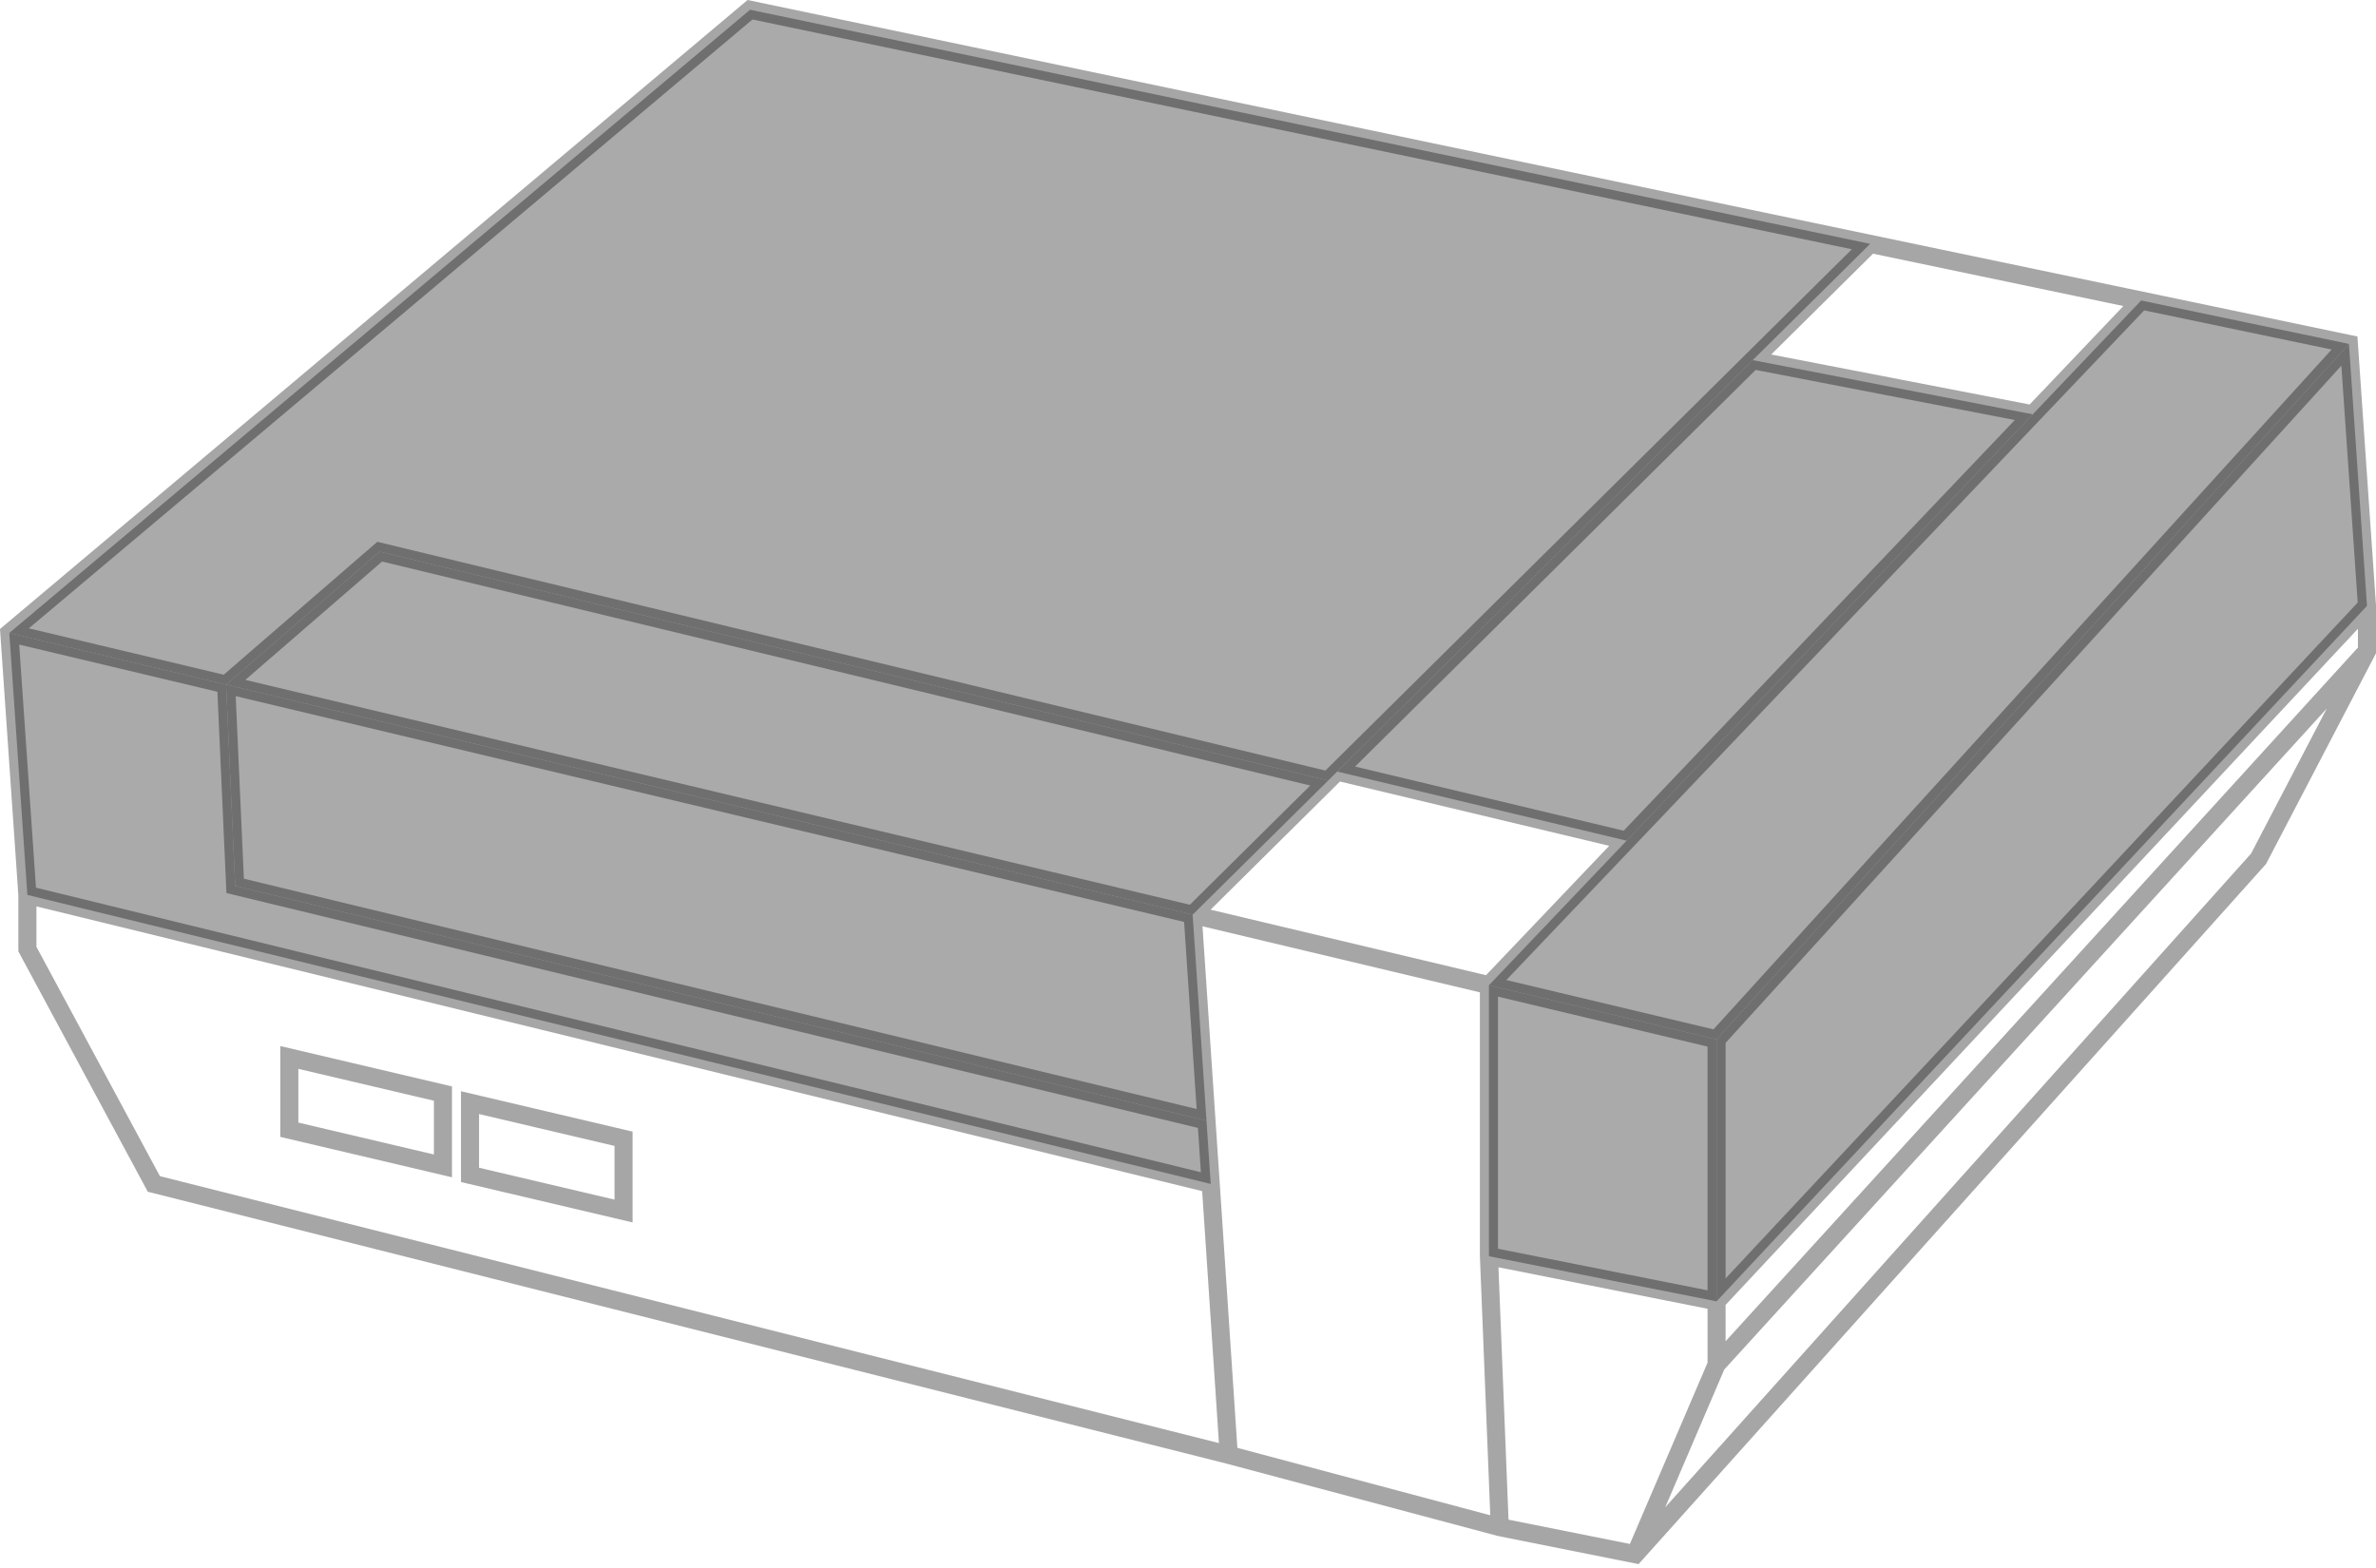 <svg width="50" height="33" viewBox="0 0 50 33" fill="none" xmlns="http://www.w3.org/2000/svg">
<path d="M15.784 0.205L0.196 13.321L4.758 14.408L7.99 11.61L27.95 16.427L28.14 16.238L36.884 7.579L39.355 5.132L15.784 0.205Z" fill="#AAAAAA"/>
<path d="M28.14 16.238L34.23 17.693L42.777 8.72L36.884 7.579L28.14 16.238Z" fill="#AAAAAA"/>
<path d="M36.123 21.875L49.43 7.238L45.058 6.324L42.777 8.72L34.23 17.693L31.333 20.735L36.123 21.875Z" fill="#AAAAAA"/>
<path d="M4.758 14.408L25.098 19.25L27.95 16.427L7.99 11.61L4.758 14.408Z" fill="#AAAAAA"/>
<path d="M25.098 19.25L4.758 14.408L4.949 18.644L25.389 23.586L25.098 19.25Z" fill="#AAAAAA"/>
<path d="M0.196 13.321L0.576 18.834L25.478 24.917L25.389 23.586L4.949 18.644L4.758 14.408L0.196 13.321Z" fill="#AAAAAA"/>
<path d="M36.123 21.875L31.333 20.735V26.438L36.123 27.388V21.875Z" fill="#AAAAAA"/>
<path d="M49.43 7.238L36.123 21.875V27.388L49.81 12.751L49.43 7.238Z" fill="#AAAAAA"/>
<path fill-rule="evenodd" clip-rule="evenodd" d="M15.732 0L49.609 7.082L50 12.744V13.748L47.686 18.183L34.482 32.918L31.518 32.325L25.812 30.804L25.809 30.803L3.11 25.081L0.386 20.022V18.84L0 13.238L15.732 0ZM0.767 19.076V19.927L3.365 24.753L25.651 30.371L25.298 25.068L0.767 19.076ZM25.271 24.671L25.209 23.738L4.765 18.795L4.575 14.559L0.404 13.566L0.757 18.682L25.271 24.671ZM0.607 13.224L4.708 14.2L7.94 11.403L27.891 16.217L38.97 5.246L15.835 0.41L0.607 13.224ZM39.416 5.339L37.273 7.461L42.711 8.513L44.684 6.441L39.416 5.339ZM45.122 6.532L31.699 20.626L36.058 21.664L49.066 7.356L45.122 6.532ZM49.271 7.696L36.313 21.949V26.906L49.615 12.681L49.271 7.696ZM49.62 13.233L36.313 27.463V28.228L49.62 13.628V13.233ZM48.964 14.912L36.285 28.823L35.043 31.722L47.371 17.964L48.964 14.912ZM34.299 32.494L35.933 28.68V27.544L31.533 26.671L31.745 31.983L34.299 32.494ZM31.361 31.89L31.143 26.441V20.885L25.305 19.495L25.668 24.904L26.039 30.471L31.361 31.89ZM25.475 19.145L31.271 20.524L33.864 17.801L28.198 16.448L25.475 19.145ZM28.516 16.133L34.168 17.483L42.399 8.84L36.946 7.785L28.516 16.133ZM31.523 20.975V26.281L35.933 27.156V22.026L31.523 20.975ZM25.039 19.041L27.573 16.532L8.04 11.818L5.163 14.309L25.039 19.041ZM4.96 14.651L24.918 19.403L25.182 23.34L5.132 18.493L4.96 14.651ZM5.899 22.015L9.511 22.865V24.777L5.899 23.927V22.015ZM6.279 22.495V23.626L9.131 24.297V23.166L6.279 22.495ZM9.701 22.966L13.312 23.816V25.727L9.701 24.877V22.966ZM10.081 23.446V24.576L12.932 25.247V24.117L10.081 23.446Z" fill="black" fill-opacity="0.35"/>
</svg>
